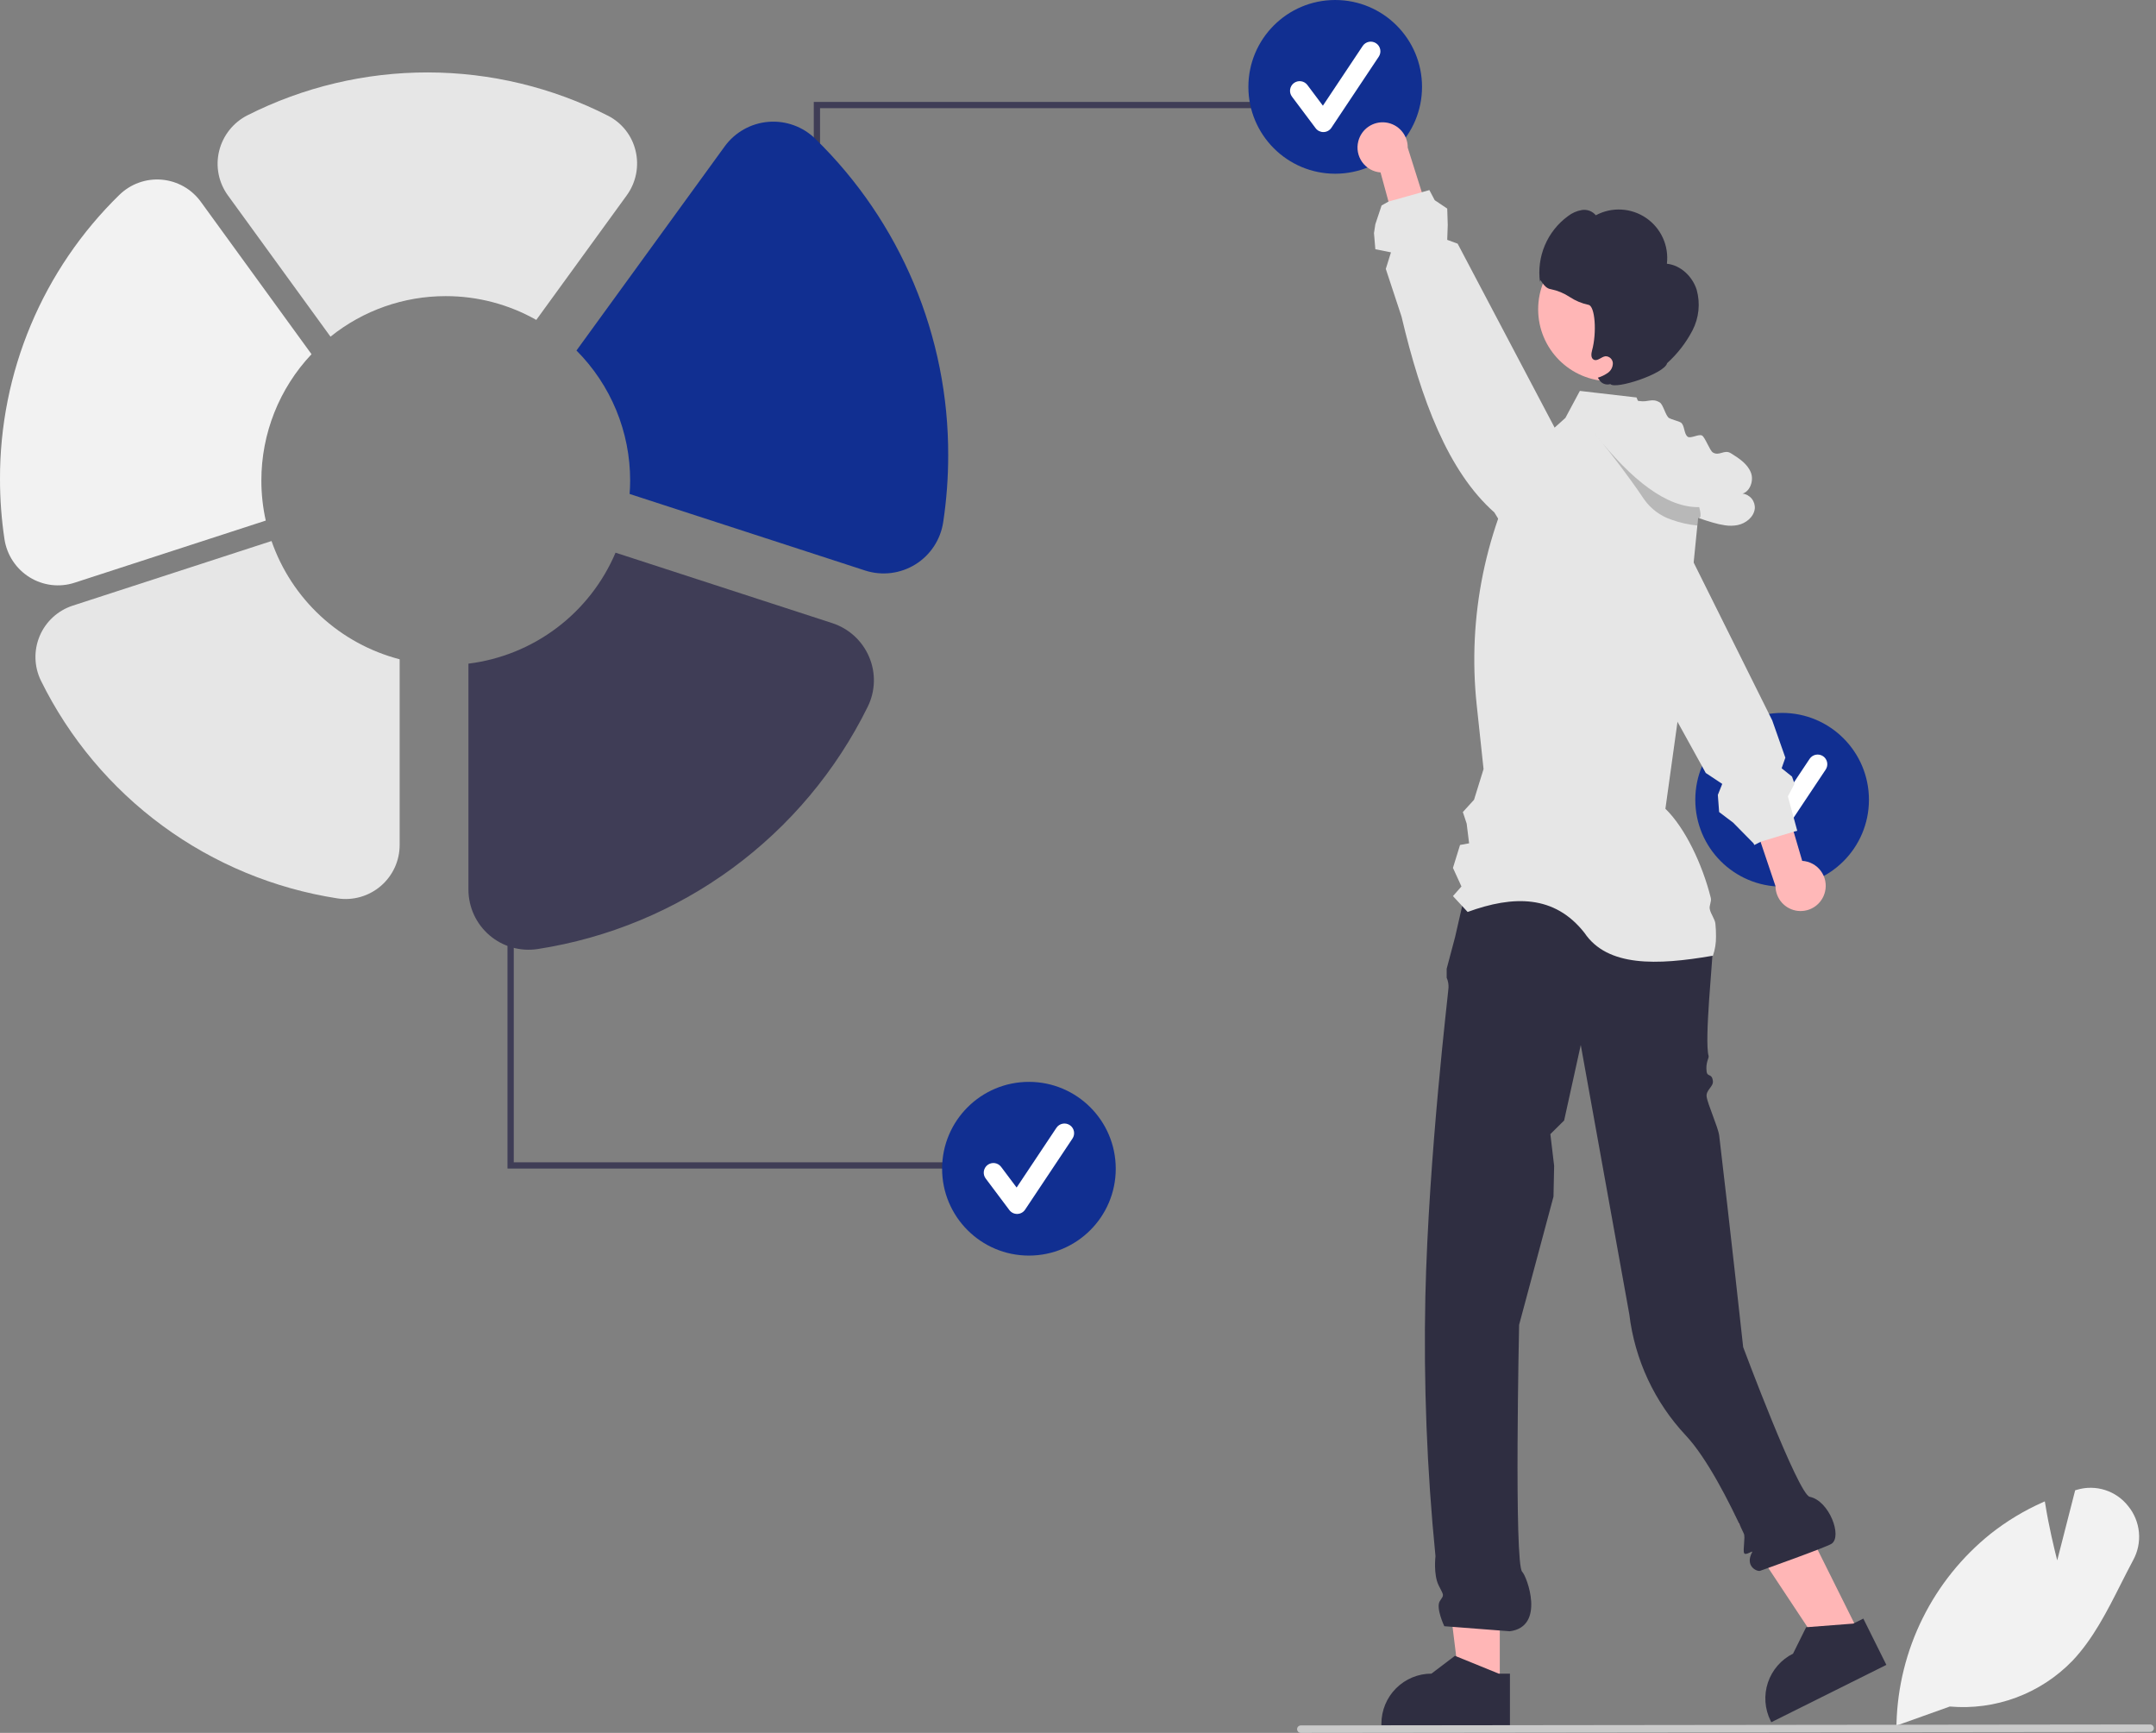 <svg width="565" height="454" viewBox="0 0 565 454" fill="none" xmlns="http://www.w3.org/2000/svg">
<rect x="0" y="0" width="565" height="454" fill="#808080" stroke="none"/>
<g clip-path="url(#clip0_2_375)">
<path d="M393.036 441.893L382.588 441.892L377.618 401.586H393.038L393.036 441.893Z" fill="#FFB6B6"/>
<path d="M392.757 438.48L381.602 433.941L381.283 433.81L375.124 438.48C371.646 438.48 368.311 439.862 365.852 442.322C363.393 444.781 362.012 448.117 362.011 451.595V452.021H395.697V438.48H392.757Z" fill="#2F2E41"/>
<path d="M487.438 428.307L478.087 432.968L455.662 399.111L469.463 392.231L487.438 428.307Z" fill="#FFB6B6"/>
<path d="M488.303 424.062L485.911 425.25L485.666 425.373L473.675 426.298L473.315 426.323L469.883 433.245C468.342 434.013 466.967 435.078 465.838 436.377C464.708 437.677 463.845 439.187 463.299 440.82C462.753 442.454 462.534 444.179 462.655 445.897C462.776 447.615 463.234 449.292 464.003 450.833L464.191 451.21L494.339 436.186L488.303 424.062Z" fill="#2F2E41"/>
<path d="M385.95 225.244L443.56 227.261L443.962 226.677C443.962 226.677 448.876 238.146 448.876 247.977C448.876 251.245 446.603 272.622 447.758 276.666C447.902 277.169 446.913 278.402 447.238 280.744C447.448 282.264 448.609 281.095 448.876 283.202C449.067 284.714 447.024 285.549 447.238 287.298C447.471 289.209 450.282 295.399 450.535 297.524C453.228 320.155 456.815 352.941 456.815 352.941C456.815 352.941 471.218 391.528 474.265 392.154C479.379 393.207 482.832 402.508 479.998 404.442C478.649 405.363 461.206 411.56 461.206 411.56C460.248 411.733 457.25 410.229 459.16 406.672C459.511 406.017 457.414 407.684 457.066 406.9C456.695 406.066 457.423 402.749 456.998 401.824C453.186 393.514 447.334 382 441.788 376.087C433.593 367.351 428.403 356.224 426.976 344.331L414.255 273.777L409.895 293.562L406.287 297.128L407.277 305.442L407.106 313.512L398.097 347.099C398.097 347.099 396.746 409.823 398.916 411.815C400.091 412.894 405.079 426.182 395.64 427.38L378.491 426.056C378.491 426.056 376.181 421.186 377.336 419.453C378.491 417.72 378.422 418.193 377.012 415.356C375.603 412.519 376.181 407.713 376.181 407.713C373.934 385.124 373.048 362.421 373.527 339.726C374.386 302.45 379.596 259.628 379.596 258.755C379.639 257.863 379.475 256.973 379.116 256.156V253.803L381.329 245.466L385.95 225.244Z" fill="#2F2E41"/>
<path d="M467.021 232.29C479.587 232.29 489.774 222.102 489.774 209.533C489.774 196.965 479.587 186.776 467.021 186.776C454.456 186.776 444.269 196.965 444.269 209.533C444.269 222.102 454.456 232.29 467.021 232.29Z" fill="#112F91"/>
<path d="M463.918 221.377C463.525 221.377 463.137 221.286 462.786 221.11C462.434 220.934 462.129 220.679 461.893 220.364L455.686 212.086C455.487 211.82 455.341 211.518 455.259 211.196C455.176 210.874 455.158 210.539 455.205 210.209C455.252 209.88 455.364 209.564 455.533 209.278C455.702 208.992 455.926 208.742 456.192 208.542C456.458 208.343 456.761 208.198 457.083 208.115C457.405 208.033 457.74 208.015 458.069 208.062C458.398 208.109 458.714 208.22 459 208.389C459.286 208.559 459.536 208.783 459.735 209.049L463.796 214.464L474.226 198.816C474.41 198.539 474.647 198.301 474.924 198.116C475.2 197.931 475.51 197.802 475.836 197.736C476.162 197.671 476.498 197.67 476.824 197.735C477.15 197.799 477.461 197.927 477.737 198.112C478.014 198.296 478.252 198.534 478.437 198.81C478.622 199.087 478.75 199.397 478.815 199.723C478.88 200.049 478.881 200.385 478.816 200.711C478.751 201.037 478.623 201.348 478.438 201.624L466.024 220.25C465.799 220.587 465.497 220.865 465.143 221.061C464.789 221.257 464.393 221.365 463.988 221.376C463.964 221.377 463.941 221.377 463.918 221.377Z" fill="white"/>
<path d="M478.272 233.592C478.494 232.661 478.509 231.693 478.316 230.756C478.123 229.819 477.728 228.936 477.157 228.168C476.586 227.401 475.854 226.768 475.012 226.314C474.17 225.86 473.238 225.596 472.283 225.541L460.625 185.812L452.739 194.966L465.286 232.165C465.3 233.776 465.904 235.325 466.984 236.52C468.064 237.715 469.545 238.472 471.146 238.648C472.746 238.823 474.356 238.406 475.669 237.474C476.983 236.542 477.909 235.161 478.272 233.592V233.592Z" fill="#FFB8B8"/>
<path d="M470.047 214.209L468.532 208.655L470.268 205.338L470.137 204.952L469.613 203.462L466.894 201.282L467.869 198.505L464.429 188.732L463.585 187.037L443.839 147.38L439.105 137.869L438.007 136.148L434.592 130.791L429.924 123.476C429.182 122.306 428.214 121.296 427.078 120.505C425.942 119.713 424.66 119.155 423.306 118.864C422.869 118.767 422.425 118.699 421.979 118.659L421.66 118.634C420.863 118.59 420.063 118.637 419.277 118.773H419.26C417.874 119.014 416.552 119.538 415.378 120.313C414.454 120.912 413.63 121.653 412.937 122.509C411.343 124.487 410.514 126.974 410.603 129.513L410.751 133.511L410.898 137.148L417.827 149.682L418.277 150.501L418.286 150.525L439.604 189.109L446.034 200.742L447.008 202.511L451.333 205.378L450.178 208.262L450.514 212.751L454.191 215.528L459.523 220.943L459.736 221.385L461.374 220.558L461.529 220.476L461.898 220.37L466.968 218.838L470.047 217.912L470.145 217.879L470.989 217.666L470.047 214.209Z" fill="#E6E6E6"/>
<path d="M557.69 394.563C556.145 392.599 554.048 391.143 551.669 390.382C549.289 389.621 546.737 389.591 544.34 390.295L543.816 390.451L539.114 408.809C538.41 406.073 536.903 399.896 535.953 393.85L535.871 393.35L535.404 393.555C530.49 395.728 525.869 398.514 521.653 401.846C514.184 407.839 508.108 415.387 503.85 423.965C499.591 432.544 497.251 441.947 496.993 451.521L496.985 451.874L496.976 452.095L497.599 451.874L510.957 447.098C516.871 447.619 522.827 446.813 528.39 444.738C533.953 442.663 538.982 439.372 543.111 435.105C548.509 429.411 552.21 422.088 555.79 415.002C556.838 412.937 557.911 410.808 559.008 408.76C560.233 406.533 560.761 403.99 560.526 401.459C560.291 398.928 559.303 396.526 557.69 394.563V394.563Z" fill="#F2F2F2"/>
<path d="M214.897 89.816H213.259V26.703H331.735V28.342H214.897V89.816Z" fill="#3F3D56"/>
<path d="M349.903 45.514C362.468 45.514 372.655 35.326 372.655 22.757C372.655 10.189 362.468 0 349.903 0C337.337 0 327.151 10.189 327.151 22.757C327.151 35.326 337.337 45.514 349.903 45.514Z" fill="#112F91"/>
<path d="M346.799 34.601C346.406 34.601 346.018 34.51 345.667 34.334C345.316 34.158 345.01 33.903 344.774 33.588L338.567 25.31C338.368 25.044 338.223 24.742 338.14 24.42C338.058 24.098 338.039 23.763 338.087 23.433C338.134 23.104 338.245 22.788 338.414 22.502C338.584 22.216 338.808 21.966 339.073 21.766C339.339 21.567 339.642 21.422 339.964 21.339C340.286 21.257 340.621 21.239 340.95 21.286C341.279 21.333 341.595 21.444 341.881 21.613C342.167 21.783 342.417 22.007 342.617 22.273L346.677 27.688L357.107 12.04C357.292 11.763 357.529 11.525 357.805 11.34C358.081 11.155 358.391 11.026 358.717 10.96C359.043 10.895 359.379 10.894 359.705 10.959C360.031 11.023 360.342 11.151 360.619 11.336C360.895 11.521 361.133 11.758 361.318 12.034C361.503 12.311 361.632 12.621 361.697 12.947C361.762 13.273 361.762 13.609 361.697 13.935C361.632 14.261 361.504 14.572 361.319 14.848L348.905 33.474C348.68 33.811 348.378 34.089 348.024 34.285C347.67 34.481 347.274 34.589 346.869 34.6C346.846 34.601 346.822 34.601 346.799 34.601Z" fill="white"/>
<path d="M134.633 243.042H132.995V306.155H251.471V304.517H134.633V243.042Z" fill="#3F3D56"/>
<path d="M269.639 328.955C282.205 328.955 292.392 318.766 292.392 306.198C292.392 293.629 282.205 283.441 269.639 283.441C257.074 283.441 246.887 293.629 246.887 306.198C246.887 318.766 257.074 328.955 269.639 328.955Z" fill="#112F91"/>
<path d="M266.536 318.042C266.143 318.042 265.755 317.95 265.404 317.775C265.052 317.599 264.747 317.344 264.511 317.029L258.304 308.751C258.105 308.485 257.96 308.182 257.877 307.86C257.795 307.538 257.776 307.203 257.823 306.874C257.87 306.545 257.982 306.229 258.151 305.942C258.32 305.656 258.544 305.407 258.81 305.207C259.076 305.008 259.379 304.863 259.701 304.78C260.023 304.698 260.358 304.679 260.687 304.726C261.016 304.773 261.332 304.885 261.618 305.054C261.904 305.224 262.154 305.448 262.353 305.714L266.414 311.129L276.844 295.481C277.028 295.204 277.265 294.966 277.542 294.781C277.818 294.595 278.128 294.466 278.454 294.401C278.78 294.336 279.116 294.335 279.442 294.4C279.768 294.464 280.079 294.592 280.355 294.777C280.632 294.961 280.87 295.198 281.055 295.475C281.24 295.751 281.368 296.061 281.433 296.388C281.498 296.714 281.499 297.05 281.434 297.376C281.369 297.702 281.241 298.013 281.056 298.289L268.642 316.915C268.417 317.251 268.115 317.53 267.761 317.726C267.407 317.922 267.011 318.03 266.606 318.041C266.583 318.042 266.559 318.042 266.536 318.042Z" fill="white"/>
<path d="M449.695 245.363C449.718 247.088 449.441 248.804 448.876 250.434L448.753 250.41C434.206 252.926 421.231 253.338 415.228 244.407C407.397 234.433 396.624 234.545 384.608 238.924L383.183 237.384L380.759 234.771L382.986 232.248L380.759 227.382L382.618 221.377L384.993 220.943L384.354 215.774L383.355 212.751L386.287 209.532L388.777 201.496L386.983 184.677C384.528 161.625 389.284 138.378 400.595 118.143L407.401 112.031L410.227 109.492L414.019 102.414L418.024 102.881L428.867 104.134L429.236 105.019L431.898 111.442L445.919 126.507L445.288 132.864L445.01 135.665L444.805 137.68L443.839 147.38L439.899 187.004L439.604 189.109L436.435 211.891C441.586 216.872 446.14 226.464 448.327 235.23C448.573 236.205 447.876 237.196 448.057 238.146C448.311 239.49 449.416 240.768 449.539 242.021C449.653 243.131 449.705 244.247 449.695 245.363V245.363Z" fill="#E6E6E6"/>
<path d="M421.923 99.877C432.325 99.877 440.757 91.443 440.757 81.039C440.757 70.635 432.325 62.201 421.923 62.201C411.521 62.201 403.089 70.635 403.089 81.039C403.089 91.443 411.521 99.877 421.923 99.877Z" fill="#FFB6B6"/>
<path d="M444.627 75.9C443.513 72.424 440.455 69.483 436.826 69.098C437.101 66.79 436.737 64.45 435.775 62.334C434.812 60.217 433.288 58.406 431.367 57.096C429.447 55.786 427.204 55.029 424.883 54.906C422.562 54.783 420.251 55.299 418.203 56.398C417.768 55.876 417.205 55.474 416.57 55.232C415.934 54.99 415.246 54.917 414.574 55.019C413.229 55.241 411.962 55.796 410.887 56.635C408.219 58.587 406.13 61.226 404.842 64.271C403.554 67.317 403.116 70.654 403.575 73.929C403.567 72.268 404.302 75.481 406.412 75.766C408.17 76.119 409.843 76.81 411.34 77.799C412.836 78.788 414.504 79.487 416.258 79.861C418.028 80.12 418.485 87.217 417.22 91.788C416.981 92.654 416.859 93.817 417.657 94.23C418.64 94.738 419.634 93.46 420.734 93.335C421.227 93.327 421.704 93.512 422.065 93.849C422.425 94.186 422.64 94.65 422.665 95.143C422.666 95.638 422.549 96.125 422.324 96.565C422.098 97.006 421.771 97.385 421.369 97.674C420.561 98.242 419.666 98.675 418.719 98.958L419.037 99.409C419.314 99.924 419.763 100.327 420.305 100.548C420.847 100.769 421.449 100.794 422.008 100.62C423.268 102.139 436.246 97.92 436.879 95.147C439.598 92.697 441.855 89.781 443.545 86.535C445.233 83.253 445.62 79.454 444.627 75.9V75.9Z" fill="#2F2E41"/>
<path d="M459.859 133.273C459.597 135.469 457.541 137.107 455.379 137.566C454.279 137.777 453.151 137.797 452.045 137.623C450.965 137.463 449.897 137.224 448.851 136.91C447.557 136.542 446.277 136.127 445.01 135.665C441.391 134.373 437.903 132.741 434.592 130.791C432.088 129.329 429.691 127.692 427.418 125.892C426.238 124.958 425.094 123.983 423.986 122.968L425.37 123.623C424.133 121.96 422.897 120.297 421.66 118.634C420.464 117.028 419.271 115.423 418.081 113.817C418.007 113.719 417.95 113.653 417.925 113.621V113.612C417.376 112.883 416.836 112.154 416.295 111.425C414.666 109.238 413.06 106.027 414.936 104.052C415.336 103.668 415.821 103.384 416.352 103.223C416.883 103.062 417.445 103.029 417.991 103.127C418.579 103.203 419.148 103.386 419.67 103.667C421.102 104.595 422.318 105.822 423.232 107.264C424.51 105.404 426.992 104.716 429.236 105.019C429.359 105.027 429.473 105.044 429.588 105.06C431.922 105.462 432.93 104.2 434.953 105.437C435.894 106.01 436.468 108.959 437.41 109.533C437.942 109.861 439.916 110.352 440.456 110.688C441.521 111.343 441.251 113.793 442.324 114.448C443.118 114.931 445.247 113.629 446.042 114.112C446.877 114.628 448.04 118.036 448.876 118.544C450.538 119.568 451.873 117.7 453.536 118.716C455.674 120.035 457.95 121.501 458.851 123.844C459.646 125.909 458.622 128.735 456.648 129.325C457.591 129.437 458.453 129.912 459.052 130.649C459.651 131.386 459.941 132.327 459.859 133.273V133.273Z" fill="#E6E6E6"/>
<path opacity="0.2" d="M445.01 135.665L444.805 137.68C442.484 137.457 440.2 136.942 438.007 136.148C435.121 135.179 432.617 133.317 430.857 130.832C429.744 129.161 428.581 127.498 427.418 125.892C425.485 123.205 423.568 120.699 421.979 118.659C420.038 116.193 418.58 114.407 418.081 113.817C418.007 113.719 417.95 113.653 417.925 113.621L417.901 113.596L417.925 113.612C427.657 125.932 436.849 133.036 445.288 132.864C445.288 132.864 446.279 136.124 445.01 135.665Z" fill="black"/>
<path d="M355.954 37.011C355.715 37.937 355.681 38.905 355.855 39.845C356.03 40.786 356.408 41.677 356.964 42.455C357.52 43.234 358.24 43.881 359.073 44.351C359.906 44.821 360.832 45.102 361.786 45.176L372.673 85.123L380.736 76.123L368.91 38.689C368.927 37.078 368.353 35.517 367.296 34.302C366.24 33.086 364.774 32.301 363.177 32.094C361.58 31.887 359.963 32.274 358.632 33.18C357.3 34.086 356.348 35.449 355.954 37.011Z" fill="#FFB8B8"/>
<path d="M419.874 139.163L419.801 135.526L412.937 122.509L412.684 122.034L412.667 122.009L407.401 112.031L381.989 63.842L379.26 62.839L379.396 58.925L379.26 54.647L375.981 52.448L374.583 49.797L372.601 50.363H372.593L372.536 50.379L363.87 52.812H363.862L362.06 53.828L360.422 58.743L360.064 61.07L360.422 65.296L364.517 66.116L363.161 70.45L367.277 82.917C372.429 104.708 379.464 123.517 391.61 134.256L392.61 135.895L400.513 148.83C401.591 150.599 403.17 152.009 405.048 152.883C406.927 153.756 409.023 154.053 411.07 153.737H411.078C412.468 153.521 413.8 153.025 414.993 152.278C416.093 151.6 417.055 150.718 417.827 149.682C419.238 147.807 419.985 145.515 419.948 143.169L419.874 139.163Z" fill="#E6E6E6"/>
<path d="M563.457 453.748L340.891 454C340.632 454 340.384 453.897 340.201 453.714C340.018 453.531 339.916 453.283 339.916 453.025C339.916 452.766 340.018 452.518 340.201 452.335C340.384 452.152 340.632 452.049 340.891 452.049L563.457 451.797C563.716 451.797 563.964 451.9 564.147 452.083C564.33 452.266 564.433 452.514 564.433 452.773C564.433 453.032 564.33 453.28 564.147 453.463C563.964 453.645 563.716 453.748 563.457 453.748V453.748Z" fill="#CACACA"/>
<path d="M68.493 125.917C68.479 113.603 73.183 101.751 81.637 92.799L52.624 52.859C51.43 51.214 49.895 49.845 48.125 48.846C46.354 47.848 44.389 47.242 42.363 47.072C40.337 46.901 38.299 47.169 36.386 47.857C34.473 48.545 32.731 49.638 31.278 51.06C21.34 60.75 13.45 72.339 8.077 85.139C2.704 97.938 -0.043 111.688 0 125.57C0 130.812 0.391 136.047 1.169 141.231C1.474 143.281 2.223 145.239 3.363 146.969C4.502 148.7 6.006 150.161 7.768 151.251C9.51 152.329 11.467 153.015 13.501 153.259C15.536 153.504 17.599 153.301 19.547 152.666L69.643 136.386C68.88 132.948 68.495 129.438 68.493 125.917V125.917Z" fill="#F2F2F2"/>
<path d="M71.157 141.743L19.076 158.668C17.149 159.292 15.378 160.322 13.883 161.69C12.389 163.057 11.205 164.73 10.414 166.595C9.622 168.46 9.241 170.474 9.295 172.499C9.349 174.524 9.838 176.514 10.729 178.334C18.146 193.385 29.079 206.426 42.603 216.354C56.127 226.282 71.843 232.805 88.421 235.369C90.441 235.68 92.503 235.55 94.467 234.988C96.431 234.426 98.25 233.446 99.8 232.115C101.348 230.788 102.59 229.141 103.441 227.288C104.293 225.435 104.733 223.419 104.732 221.38V172.726C97.019 170.724 89.918 166.849 84.061 161.444C78.204 156.039 73.772 149.272 71.157 141.743Z" fill="#E6E6E6"/>
<path d="M227.778 172.142C226.899 170.054 225.58 168.179 223.911 166.646C222.243 165.113 220.264 163.957 218.109 163.257L161.308 144.797C157.993 152.597 152.686 159.388 145.921 164.491C139.155 169.594 131.167 172.829 122.758 173.872V233.066C122.76 235.338 123.252 237.583 124.201 239.648C125.151 241.712 126.535 243.546 128.26 245.025C129.984 246.505 132.008 247.593 134.192 248.217C136.377 248.841 138.67 248.985 140.915 248.64C159.37 245.784 176.866 238.523 191.92 227.472C206.975 216.42 219.146 201.903 227.402 185.149C228.395 183.135 228.942 180.931 229.007 178.686C229.072 176.442 228.653 174.21 227.778 172.142Z" fill="#3F3D56"/>
<path d="M213.666 36.367C212.049 34.783 210.11 33.567 207.98 32.801C205.851 32.035 203.581 31.736 201.326 31.927C199.071 32.117 196.884 32.791 194.912 33.903C192.941 35.014 191.233 36.538 189.903 38.37L151.07 91.832C155.537 96.311 159.079 101.626 161.493 107.475C163.906 113.323 165.144 119.59 165.136 125.917C165.136 127.094 165.08 128.257 164.997 129.413L226.725 149.474C228.908 150.179 231.218 150.399 233.494 150.12C235.771 149.84 237.959 149.068 239.906 147.856C241.854 146.644 243.513 145.022 244.77 143.103C246.027 141.184 246.85 139.014 247.183 136.745C248.05 130.973 248.484 125.146 248.484 119.31C248.532 103.856 245.475 88.551 239.493 74.303C233.512 60.054 224.729 47.154 213.666 36.367V36.367Z" fill="#112F91"/>
<path d="M116.815 77.584C125.128 77.575 133.302 79.722 140.539 83.816L164.241 51.185C165.449 49.523 166.282 47.619 166.683 45.604C167.084 43.589 167.043 41.51 166.563 39.512C166.098 37.553 165.214 35.717 163.971 34.132C162.728 32.548 161.156 31.252 159.363 30.334C144.73 22.89 128.549 18.998 112.131 18.975C95.714 18.951 79.522 22.795 64.867 30.196C63.018 31.129 61.395 32.453 60.109 34.075C58.823 35.698 57.905 37.581 57.419 39.593C56.939 41.577 56.896 43.642 57.294 45.644C57.691 47.645 58.519 49.537 59.72 51.187L86.608 88.204C95.169 81.318 105.829 77.57 116.815 77.584V77.584Z" fill="#E6E6E6"/>
</g>
<defs>
<clipPath id="clip0_2_375">
<rect width="564.432" height="454" fill="white" transform="translate(0)"/>
</clipPath>
</defs>
</svg>
